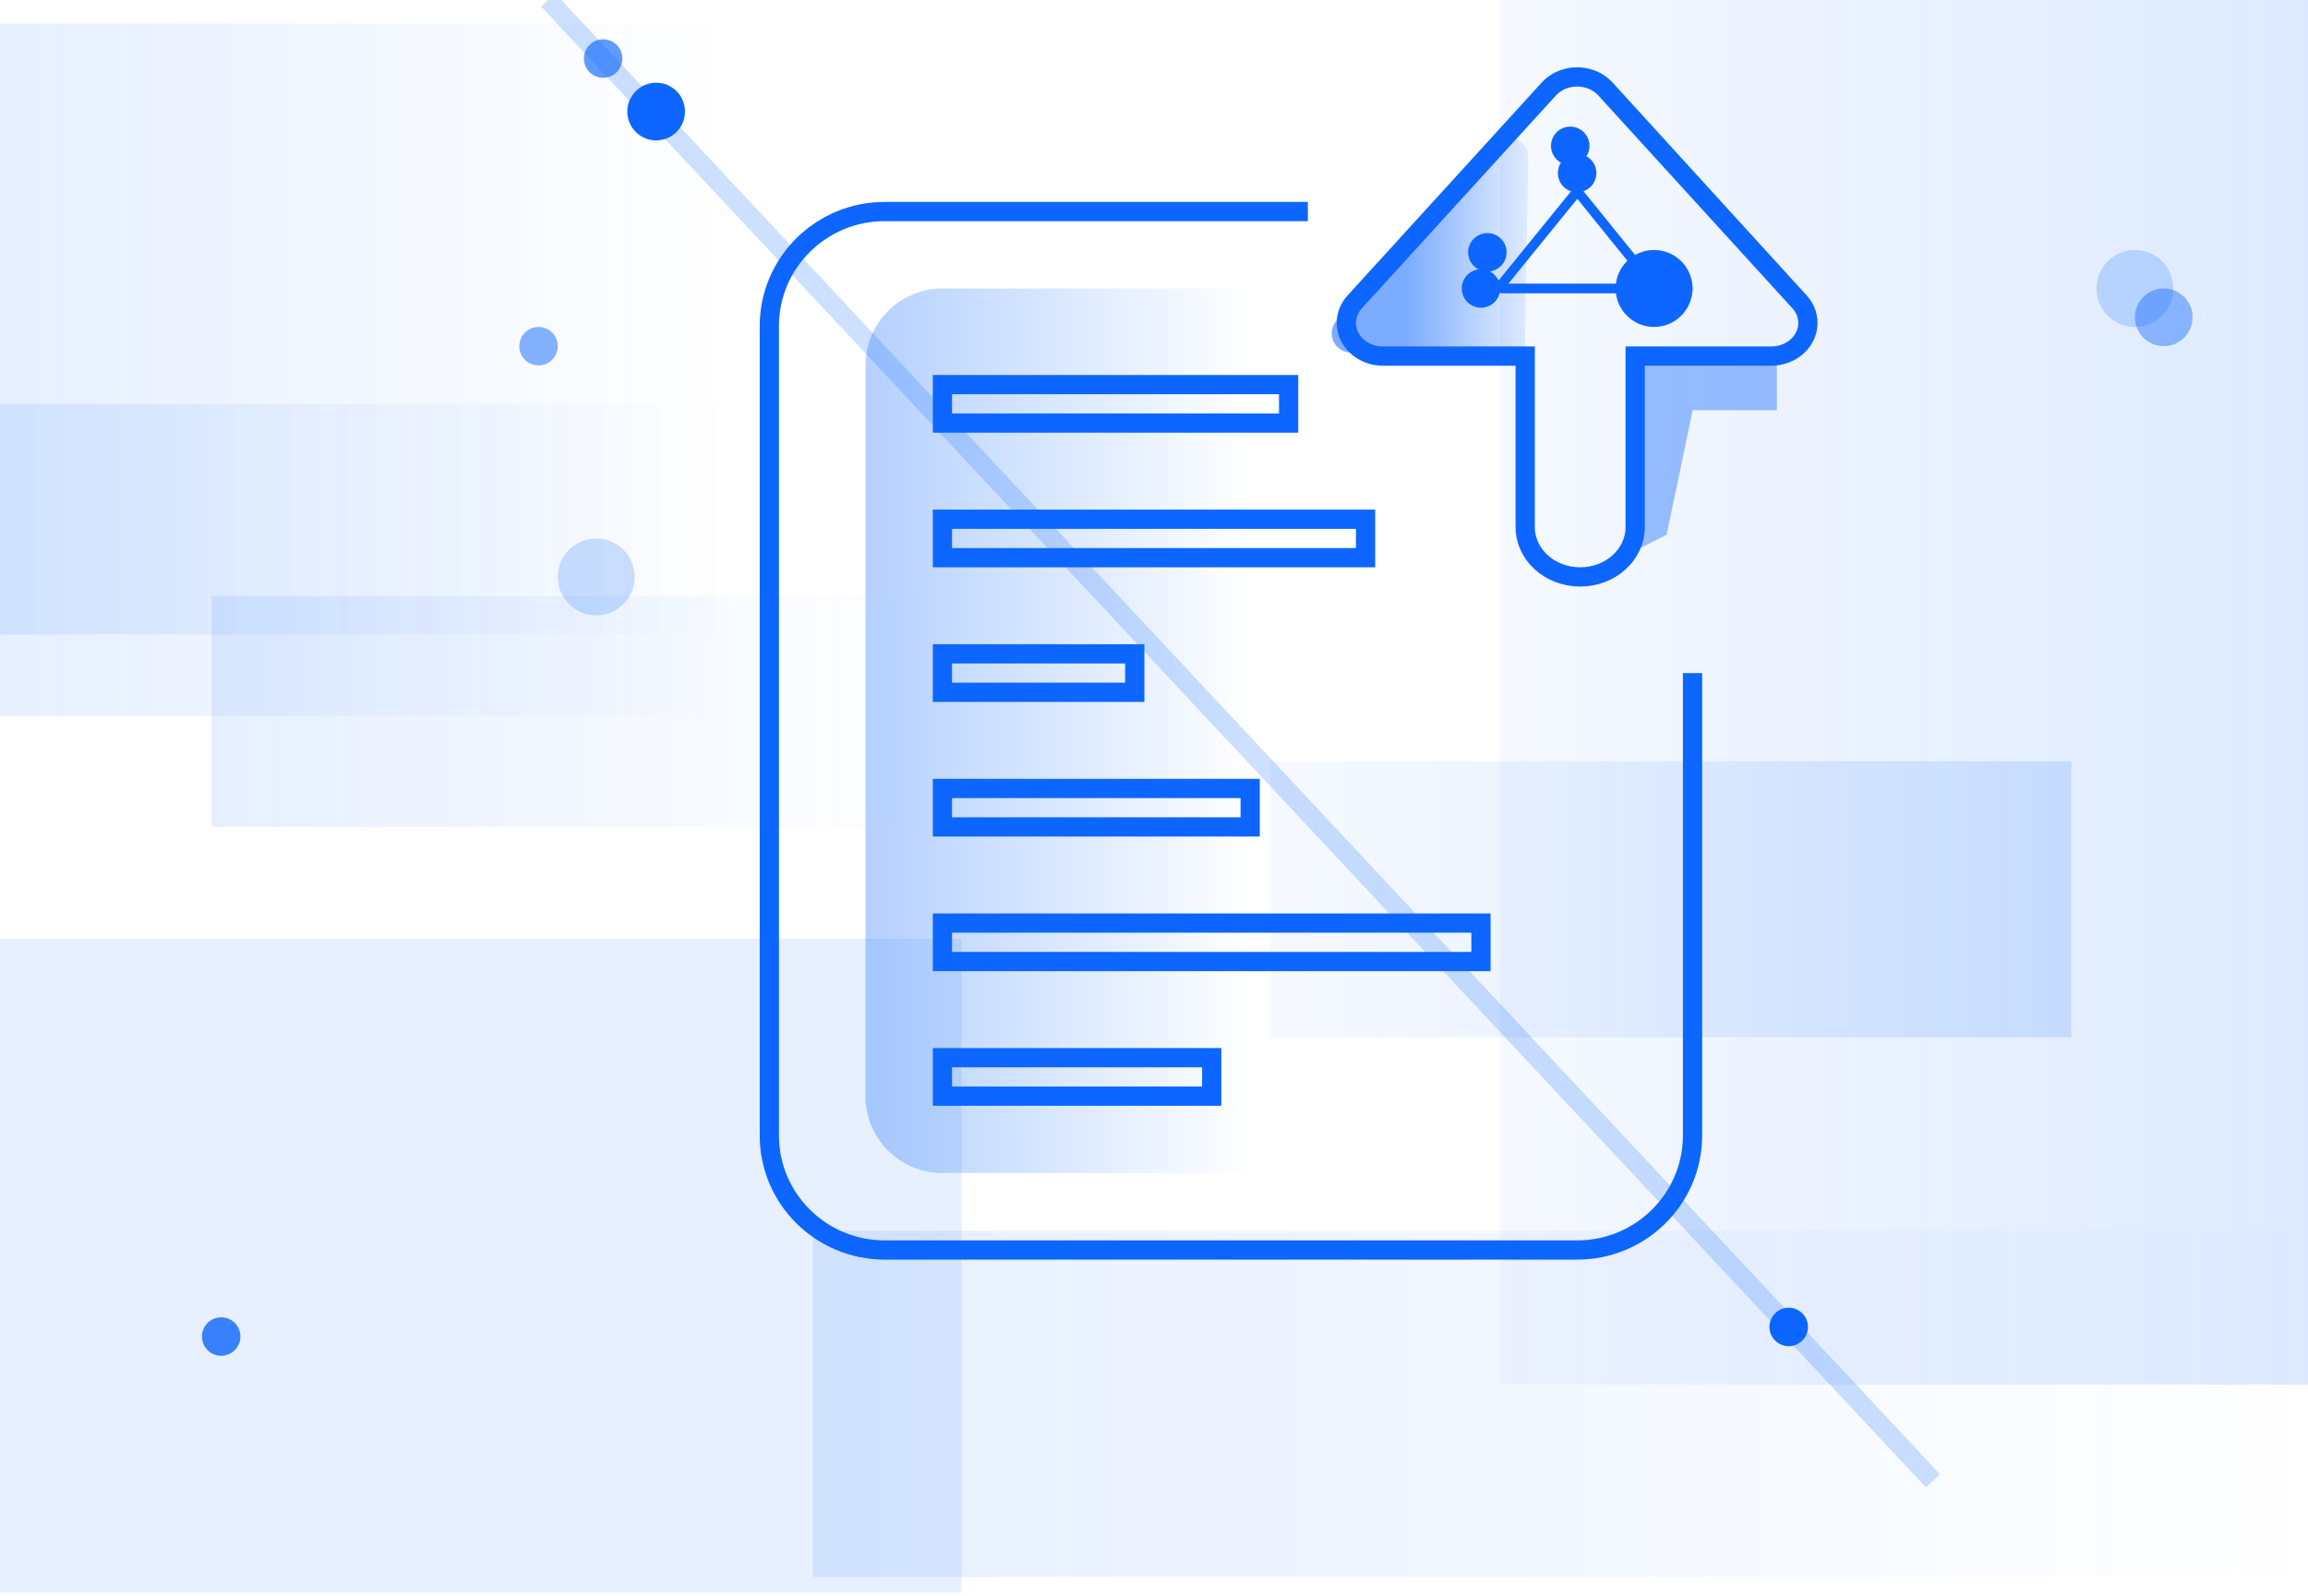 <?xml version="1.0" encoding="UTF-8"?>
<svg width="120px" height="83px" viewBox="0 0 120 83" version="1.1" xmlns="http://www.w3.org/2000/svg" xmlns:xlink="http://www.w3.org/1999/xlink">
    <!-- Generator: Sketch 63.1 (92452) - https://sketch.com -->
    <title>编组 23备份</title>
    <desc>Created with Sketch.</desc>
    <defs>
        <linearGradient x1="100%" y1="50%" x2="0%" y2="50%" id="linearGradient-1">
            <stop stop-color="#0C66FF" stop-opacity="0" offset="0%"></stop>
            <stop stop-color="#0C66FF" stop-opacity="0.101" offset="100%"></stop>
        </linearGradient>
        <linearGradient x1="100%" y1="50%" x2="0%" y2="50%" id="linearGradient-2">
            <stop stop-color="#0C66FF" stop-opacity="0" offset="0%"></stop>
            <stop stop-color="#0C66FF" stop-opacity="0.101" offset="100%"></stop>
        </linearGradient>
        <linearGradient x1="100%" y1="50%" x2="0%" y2="50%" id="linearGradient-3">
            <stop stop-color="#0C66FF" stop-opacity="0" offset="0%"></stop>
            <stop stop-color="#0C66FF" stop-opacity="0.101" offset="100%"></stop>
        </linearGradient>
        <linearGradient x1="100%" y1="51.838%" x2="0%" y2="51.838%" id="linearGradient-4">
            <stop stop-color="#0C66FF" stop-opacity="0.35" offset="0%"></stop>
            <stop stop-color="#0C66FF" stop-opacity="0.1" offset="100%"></stop>
        </linearGradient>
        <linearGradient x1="100%" y1="51.838%" x2="0%" y2="51.838%" id="linearGradient-5">
            <stop stop-color="#0C66FF" stop-opacity="0.35" offset="0%"></stop>
            <stop stop-color="#0C66FF" stop-opacity="0.1" offset="100%"></stop>
        </linearGradient>
        <linearGradient x1="0%" y1="52.404%" x2="100%" y2="52.404%" id="linearGradient-6">
            <stop stop-color="#0C66FF" stop-opacity="0.305" offset="0%"></stop>
            <stop stop-color="#0C66FF" stop-opacity="0" offset="100%"></stop>
        </linearGradient>
        <linearGradient x1="37.814%" y1="69.205%" x2="112.944%" y2="69.205%" id="linearGradient-7">
            <stop stop-color="#0C66FF" stop-opacity="0.542" offset="0%"></stop>
            <stop stop-color="#0C66FF" stop-opacity="0" offset="100%"></stop>
        </linearGradient>
        <filter x="-41.4%" y="-33.8%" width="193.2%" height="180.5%" filterUnits="objectBoundingBox" id="filter-8">
            <feGaussianBlur stdDeviation="2" in="SourceGraphic"></feGaussianBlur>
        </filter>
        <filter x="-81.2%" y="-62.2%" width="262.5%" height="224.5%" filterUnits="objectBoundingBox" id="filter-9">
            <feGaussianBlur stdDeviation="2" in="SourceGraphic"></feGaussianBlur>
        </filter>
        <filter x="-365.6%" y="-365.6%" width="831.3%" height="831.2%" filterUnits="objectBoundingBox" id="filter-10">
            <feGaussianBlur stdDeviation="2" in="SourceGraphic"></feGaussianBlur>
        </filter>
        <filter x="-150.0%" y="-150.0%" width="400.0%" height="400.0%" filterUnits="objectBoundingBox" id="filter-11">
            <feGaussianBlur stdDeviation="2" in="SourceGraphic"></feGaussianBlur>
        </filter>
        <filter x="-365.6%" y="-365.6%" width="831.3%" height="831.2%" filterUnits="objectBoundingBox" id="filter-12">
            <feGaussianBlur stdDeviation="2" in="SourceGraphic"></feGaussianBlur>
        </filter>
    </defs>
    <g id="官网web" stroke="none" stroke-width="1" fill="none" fill-rule="evenodd">
        <g id="首页" transform="translate(-460, -1674)">
            <g id="编组-23备份" transform="translate(460, 1674)">
                <path d="M88,35 C88,40.343 88,48.358 88,59.044 C88,62.333 85.314,65 82,65 L46,65 C42.686,65 40,62.333 40,59.044 L40,16.956 C40,13.667 42.686,11 46,11 C55.778,11 63.111,11 68,11" id="路径" stroke="#0C66FF" fill-rule="nonzero"></path>
                <rect id="矩形" fill="#0C66FF" opacity="0.1" x="0" y="48.814" width="50" height="34"></rect>
                <line x1="28.5" y1="0" x2="100.5" y2="77" id="路径-6" stroke="#0C66FF" opacity="0.2"></line>
                <rect id="矩形备份-10" fill="url(#linearGradient-1)" x="0" y="1.225" width="38" height="36"></rect>
                <rect id="矩形备份-14" fill="url(#linearGradient-2)" x="11" y="31" width="38" height="12"></rect>
                <rect id="矩形备份-15" fill="url(#linearGradient-2)" x="0" y="21" width="38" height="12"></rect>
                <circle id="椭圆形" fill="#0C66FF" cx="93" cy="69" r="1"></circle>
                <circle id="椭圆形备份-5" fill-opacity="0.5" fill="#0C66FF" cx="28" cy="18" r="1"></circle>
                <circle id="椭圆形备份-6" fill-opacity="0.2" fill="#0C66FF" cx="31" cy="30" r="2"></circle>
                <circle id="椭圆形备份-3" fill-opacity="0.8" fill="#0C66FF" cx="11.5" cy="69.5" r="1"></circle>
                <rect id="矩形备份-11" fill="url(#linearGradient-3)" x="42.256" y="64" width="78" height="18"></rect>
                <polygon id="矩形" fill="url(#linearGradient-4)" opacity="0.4" points="78 -1.14283583e-14 120 -1.14283583e-14 120 72 78 72"></polygon>
                <circle id="椭圆形备份-19" fill-opacity="0.207" fill="#0C66FF" cx="111" cy="15" r="2"></circle>
                <circle id="椭圆形备份-6" fill-opacity="0.423" fill="#0C66FF" cx="112.5" cy="16.5" r="1.5"></circle>
                <polygon id="矩形备份-2" fill="url(#linearGradient-5)" opacity="0.4" points="66.051 39.584 107.692 39.584 107.692 53.943 66.051 53.943"></polygon>
                <path d="M49,15 L65,15 L65,15 L65,61 L49,61 C46.791,61 45,59.209 45,57 L45,19 C45,16.791 46.791,15 49,15 Z" id="矩形" fill="url(#linearGradient-6)"></path>
                <path d="M79.454,8.182 L79.282,18.333 L79.282,18.333 L70.239,18.333 C69.687,18.333 69.239,17.886 69.239,17.333 C69.239,17.087 69.33,16.849 69.494,16.666 L77.71,7.498 C78.078,7.086 78.711,7.052 79.122,7.42 C79.338,7.614 79.459,7.892 79.454,8.182 Z" id="三角形" fill="url(#linearGradient-7)" filter="url(#filter-8)"></path>
                <path d="M83.212,4.393 C83.306,4.464 83.393,4.542 83.471,4.627 L93.565,15.699 C94.234,16.433 94.118,17.518 93.306,18.123 C92.965,18.378 92.536,18.517 92.094,18.517 L85.017,18.517 L85.017,27.411 C85.017,28.841 83.738,30 82.159,30 C80.58,30 79.3,28.841 79.3,27.411 L79.3,18.517 L71.906,18.517 C70.853,18.517 70,17.745 70,16.794 C70,16.394 70.154,16.007 70.435,15.699 L80.529,4.627 C81.199,3.893 82.4,3.788 83.212,4.393 Z" id="路径" stroke="#0C66FF" fill-rule="nonzero"></path>
                <polygon id="路径" stroke="#0C66FF" fill-rule="nonzero" points="67 20 67 22 49 22 49 20"></polygon>
                <polygon id="路径" stroke="#0C66FF" fill-rule="nonzero" points="71 27 71 29 49 29 49 27"></polygon>
                <polygon id="路径" stroke="#0C66FF" fill-rule="nonzero" points="59 34 59 36 49 36 49 34"></polygon>
                <polygon id="路径" stroke="#0C66FF" fill-rule="nonzero" points="65 41 65 43 49 43 49 41"></polygon>
                <polygon id="路径" stroke="#0C66FF" fill-rule="nonzero" points="77 48 77 50 49 50 49 48"></polygon>
                <polygon id="路径" stroke="#0C66FF" fill-rule="nonzero" points="63 55 63 57 49 57 49 55"></polygon>
                <circle id="椭圆形备份-4" fill="#0C66FF" cx="34.115" cy="5.801" r="1.5"></circle>
                <circle id="椭圆形备份-18" fill="#0C66FF" opacity="0.647" cx="31.359" cy="3.045" r="1"></circle>
                <polygon id="路径-21" fill-opacity="0.4" fill="#0C66FF" filter="url(#filter-9)" points="92.385 19 92.385 21.328 88.008 21.328 86.654 27.808 85 28.641 85 19"></polygon>
                <path d="M82.085,10.035 L85.98,14.853 C85.993,14.869 86,14.888 86,14.909 C86,14.959 85.957,15 85.905,15 L78.095,15 C78.074,15 78.054,14.993 78.037,14.981 C77.995,14.95 77.988,14.892 78.02,14.853 L81.934,10.035 C81.939,10.029 81.945,10.024 81.951,10.019 C81.993,9.988 82.053,9.996 82.085,10.035 Z" id="路径" stroke="#0C66FF" stroke-width="0.5" fill-rule="nonzero"></path>
                <circle id="椭圆形备份-12" fill="#0C66FF" filter="url(#filter-10)" cx="81.641" cy="7.584" r="1"></circle>
                <circle id="椭圆形备份-14" fill="#0C66FF" filter="url(#filter-11)" cx="86" cy="15" r="2"></circle>
                <circle id="椭圆形备份-16" fill="#0C66FF" filter="url(#filter-12)" cx="77.333" cy="13.122" r="1"></circle>
                <circle id="椭圆形备份-13" fill="#0C66FF" cx="82" cy="9" r="1"></circle>
                <circle id="椭圆形备份-15" fill="#0C66FF" cx="87" cy="15" r="1"></circle>
                <circle id="椭圆形备份-17" fill="#0C66FF" cx="77" cy="15" r="1"></circle>
            </g>
        </g>
    </g>
</svg>